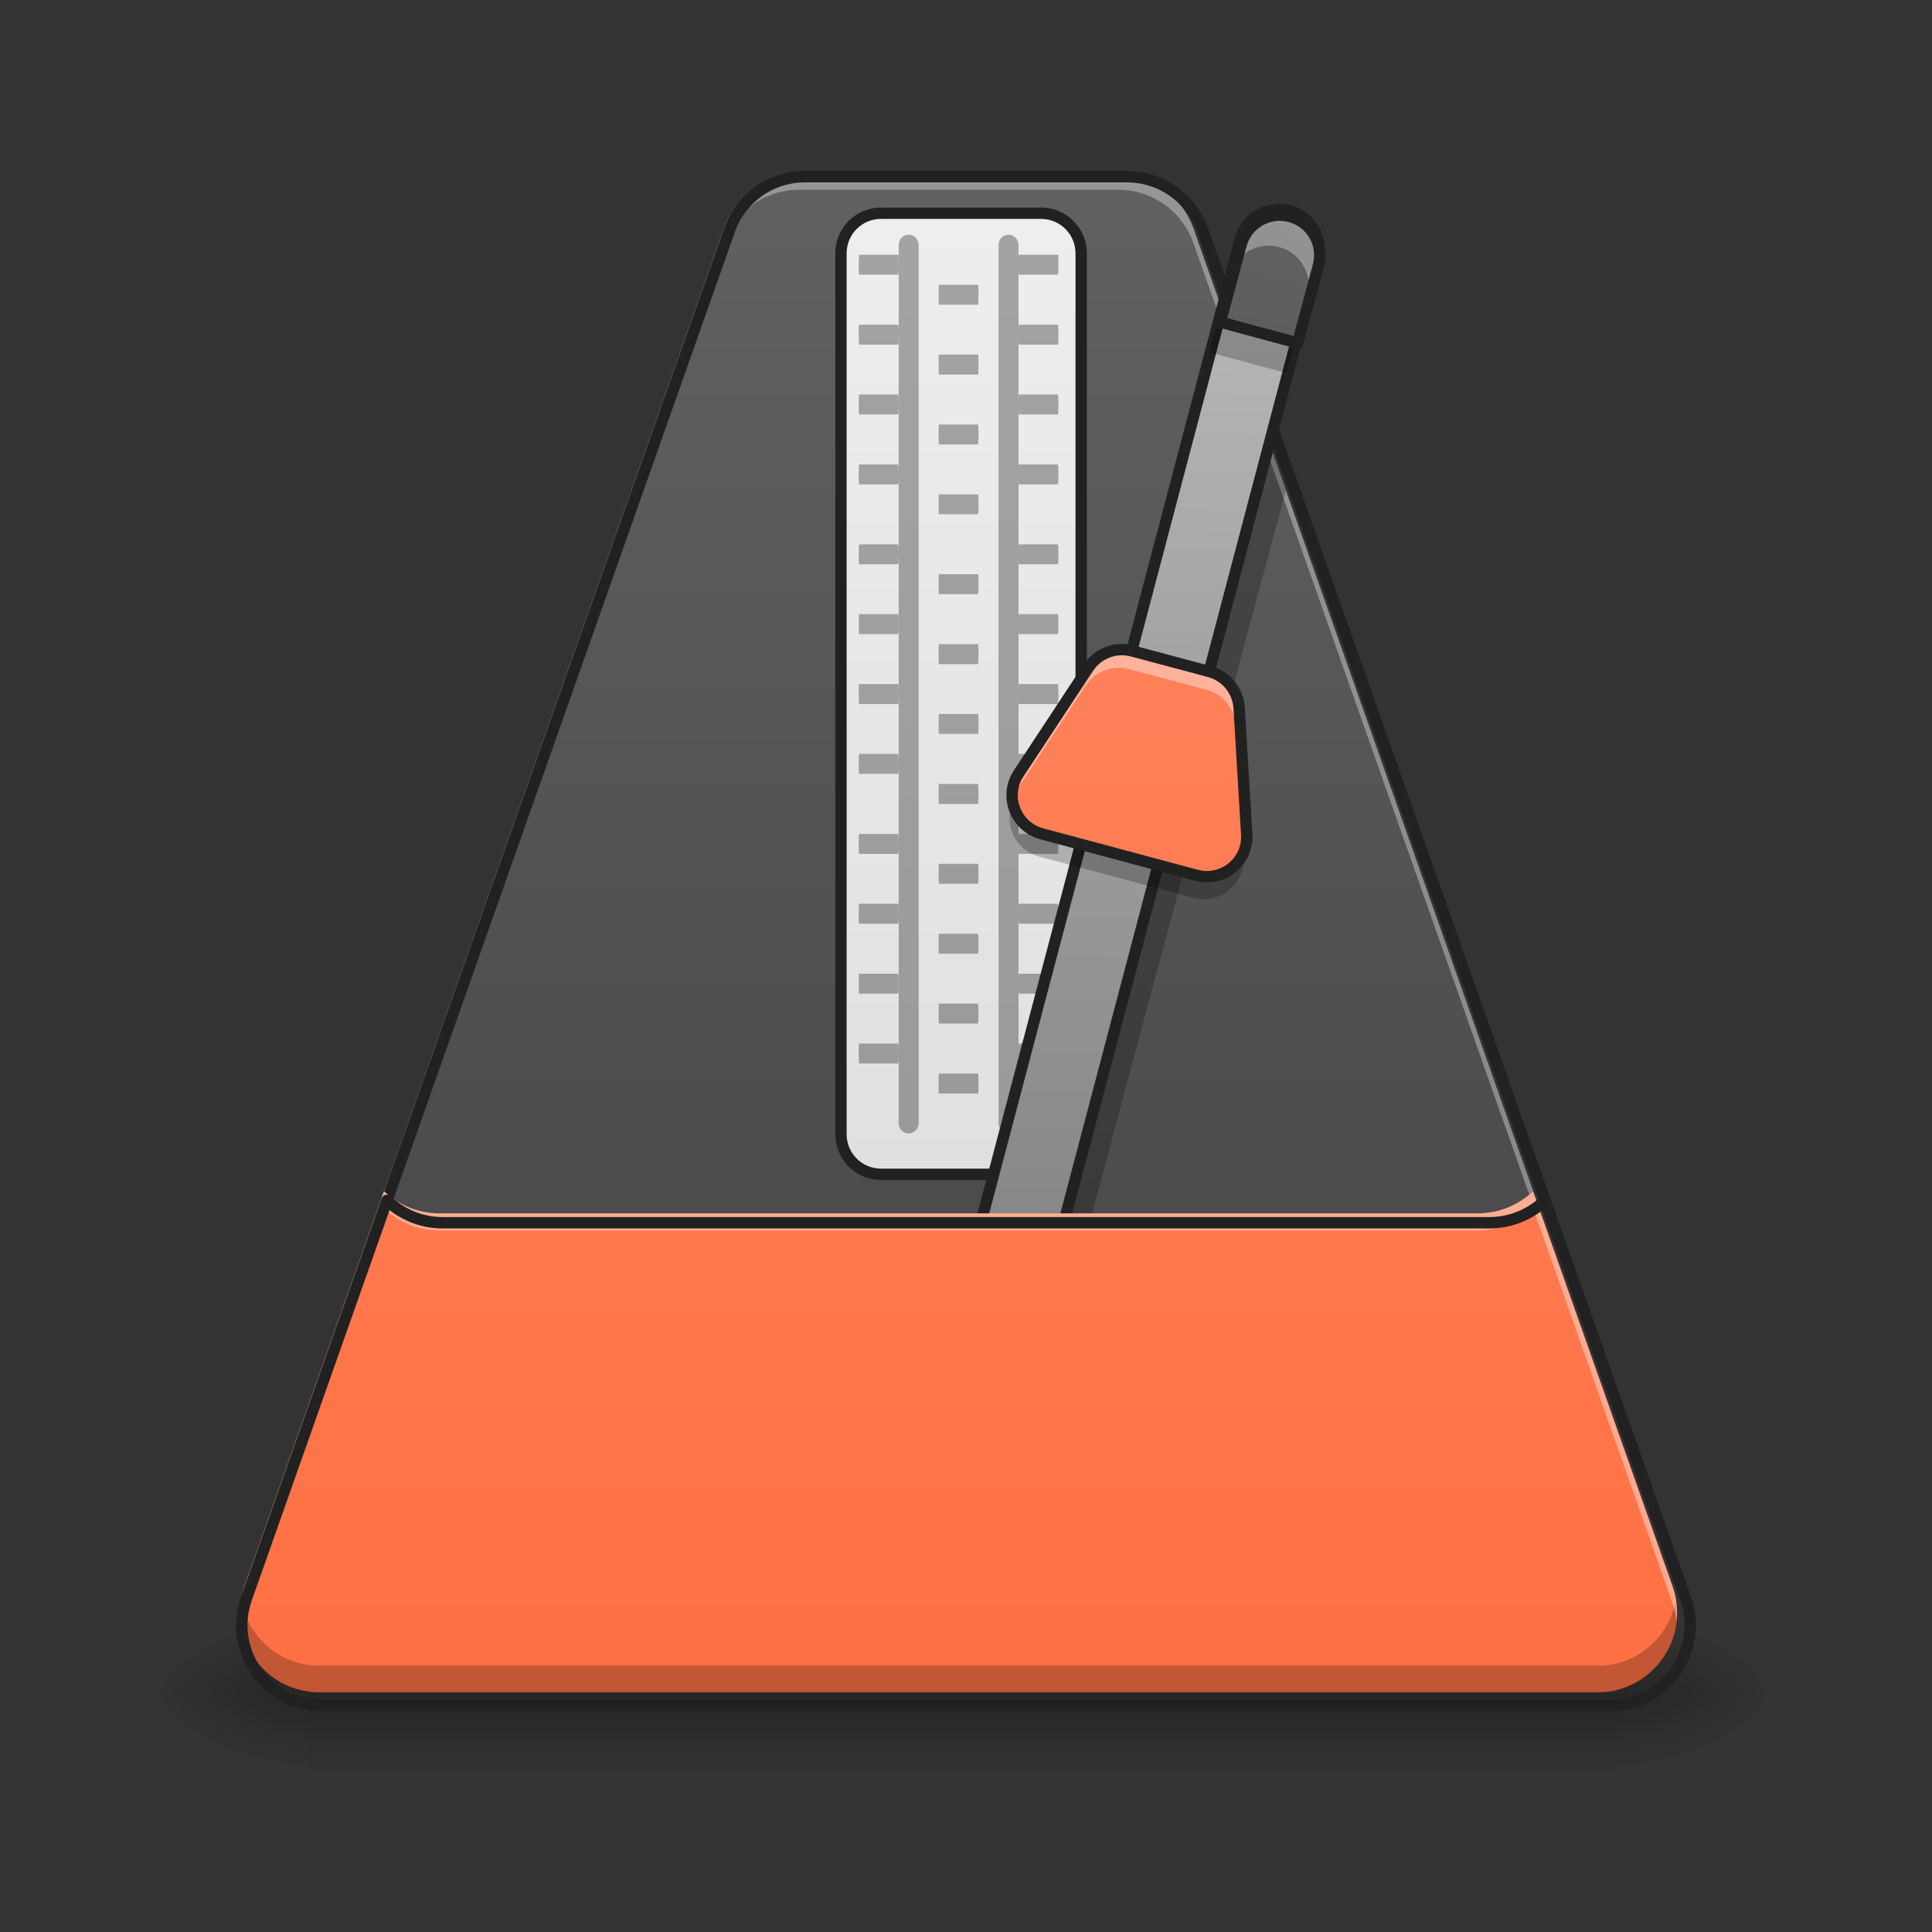 <svg height="48" viewBox="0 0 48 48" width="48" xmlns="http://www.w3.org/2000/svg" xmlns:xlink="http://www.w3.org/1999/xlink"><rect x="0" y="0" width="48" height="48" fill="#333333" stroke="none"/><linearGradient id="a" gradientUnits="userSpaceOnUse" x1="23.815" x2="23.815" y1="42.051" y2="44.035"><stop offset="0" stop-opacity=".275"/><stop offset="1" stop-opacity="0"/></linearGradient><linearGradient id="b"><stop offset="0" stop-opacity=".314"/><stop offset=".222" stop-opacity=".275"/><stop offset="1" stop-opacity="0"/></linearGradient><radialGradient id="c" cx="450.909" cy="189.579" gradientTransform="matrix(0 -.117 -.211 -0 79.684 95.393)" gradientUnits="userSpaceOnUse" r="21.167" xlink:href="#b"/><radialGradient id="d" cx="450.909" cy="189.579" gradientTransform="matrix(-0 .117 .211 0 -31.807 -11.291)" gradientUnits="userSpaceOnUse" r="21.167" xlink:href="#b"/><radialGradient id="e" cx="450.909" cy="189.579" gradientTransform="matrix(-0 -.117 .211 -0 -31.807 95.393)" gradientUnits="userSpaceOnUse" r="21.167" xlink:href="#b"/><radialGradient id="f" cx="450.909" cy="189.579" gradientTransform="matrix(0 .117 -.211 0 79.684 -11.291)" gradientUnits="userSpaceOnUse" r="21.167" xlink:href="#b"/><linearGradient id="g"><stop offset="0" stop-color="#424242"/><stop offset="1" stop-color="#616161"/></linearGradient><linearGradient id="h" gradientUnits="userSpaceOnUse" x1="23.815" x2="23.815" xlink:href="#g" y1="42.051" y2="4.344"/><linearGradient id="i" gradientUnits="userSpaceOnUse" x1="254" x2="254" y1="95.917" y2="-158.083"><stop offset="0" stop-color="#e0e0e0"/><stop offset="1" stop-color="#eee"/></linearGradient><linearGradient id="j" gradientUnits="userSpaceOnUse" x1="338.453" x2="252.805" y1="118.179" y2="-242.355"><stop offset="0" stop-color="#757575"/><stop offset="1" stop-color="#bdbdbd"/></linearGradient><linearGradient id="k"><stop offset="0" stop-color="#ff7043"/><stop offset="1" stop-color="#ff8a65"/></linearGradient><linearGradient id="l" gradientUnits="userSpaceOnUse" x1="23.815" x2="23.815" xlink:href="#k" y1="42.051" y2="4.344"/><linearGradient id="m" gradientTransform="matrix(.091 .024 -.024 .091 -6.628 11.447)" gradientUnits="userSpaceOnUse" x1="381" x2="381" xlink:href="#g" y1="201.75" y2="-168.667"/><linearGradient id="n" gradientTransform="matrix(.091 .024 -.024 .091 -15.255 9.136)" gradientUnits="userSpaceOnUse" x1="536.259" x2="440.388" xlink:href="#k" y1="186.883" y2="-170.912"/><path d="m7.691 42.051h32.496v1.984h-32.496zm0 0" fill="url(#a)"/><path d="m40.188 42.051h3.969v-1.984h-3.969zm0 0" fill="url(#c)"/><path d="m7.691 42.051h-3.969v1.984h3.969zm0 0" fill="url(#d)"/><path d="m7.691 42.051h-3.969v-1.984h3.969zm0 0" fill="url(#e)"/><path d="m40.188 42.051h3.969v1.984h-3.969zm0 0" fill="url(#f)"/><path d="m19.844 4.355c-.836 0-1.582.527-1.859 1.316l-8.445 23.922c.359.34.84.551 1.375.551h25.801c.535 0 1.02-.211 1.375-.551l-8.441-23.922c-.281-.789-1.027-1.316-1.863-1.316zm0 0" fill="url(#h)"/><path d="m19.844 4.355c-.836 0-1.582.527-1.859 1.316l-8.445 23.922c.031.027.066.059.098.086l8.348-23.645c.277-.789 1.023-1.32 1.859-1.32h7.941c.836 0 1.582.531 1.863 1.32l8.344 23.645c.031-.027.066-.059.098-.086l-8.441-23.922c-.281-.789-1.027-1.316-1.863-1.316zm0 0" fill="#e8e8e8" fill-opacity=".392"/><path d="m5.969 39.906c-.094 1.113.781 2.137 1.969 2.137h31.754c1.188 0 2.062-1.023 1.969-2.137-.082.977-.898 1.805-1.969 1.805h-31.754c-1.07 0-1.887-.828-1.969-1.805zm0 0" fill-opacity=".235"/><path d="m232.853-158.089h42.329c5.833 0 10.582 4.75 10.582 10.582v232.853c0 5.833-4.75 10.582-10.582 10.582h-42.329c-5.874 0-10.582-4.75-10.582-10.582v-232.853c0-5.833 4.708-10.582 10.582-10.582zm0 0" fill="url(#i)" stroke="#212121" stroke-linecap="round" stroke-linejoin="round" stroke-width="3" transform="matrix(.094 0 0 .094 0 20.158)"/><g fill-opacity=".314"><path d="m22.574 5.832c.137 0 .25.113.25.25v21.828c0 .137-.113.25-.25.25s-.246-.113-.246-.25v-21.828c0-.137.109-.25.246-.25zm0 0"/><path d="m25.055 5.832c.137 0 .25.113.25.25v21.828c0 .137-.113.25-.25.25-.137 0-.246-.113-.246-.25v-21.828c0-.137.109-.25.246-.25zm0 0"/><path d="m22.328 6.578c0 .137-.008.246-.012.246h-.973c-.004 0-.008-.109-.008-.246s.004-.25.008-.25h.973c.004 0 .012.113.012.25zm0 0"/><path d="m22.328 8.312c0 .137-.008.25-.012.25h-.973c-.004 0-.008-.113-.008-.25s.004-.246.008-.246h.973c.004 0 .012.109.012.246zm0 0"/><path d="m22.328 10.051c0 .137-.008.246-.012.246h-.973c-.004 0-.008-.109-.008-.246s.004-.25.008-.25h.973c.004 0 .012.113.012.25zm0 0"/><path d="m22.328 11.785c0 .137-.008.25-.012.25h-.973c-.004 0-.008-.113-.008-.25 0-.137.004-.246.008-.246h.973c.004 0 .012.109.012.246zm0 0"/><path d="m22.328 13.77c0 .137-.008.25-.012.25h-.973c-.004 0-.008-.113-.008-.25s.004-.246.008-.246h.973c.004 0 .012.109.012.246zm0 0"/><path d="m22.328 15.508c0 .137-.008.246-.012.246h-.973c-.004 0-.008-.109-.008-.246 0-.137.004-.25.008-.25h.973c.004 0 .012.113.012.25zm0 0"/><path d="m22.328 17.242c0 .137-.008.25-.012.25h-.973c-.004 0-.008-.113-.008-.25 0-.137.004-.246.008-.246h.973c.004 0 .012.109.012.246zm0 0"/><path d="m22.328 18.98c0 .137-.008.246-.012.246h-.973c-.004 0-.008-.109-.008-.246s.004-.25.008-.25h.973c.004 0 .012.113.012.25zm0 0"/><path d="m22.328 20.965c0 .137-.008.25-.012.25h-.973c-.004 0-.008-.113-.008-.25 0-.137.004-.246.008-.246h.973c.004 0 .012.109.012.246zm0 0"/><path d="m22.328 22.703c0 .137-.008.246-.012.246h-.973c-.004 0-.008-.109-.008-.246 0-.141.004-.25.008-.25h.973c.004 0 .012.109.012.25zm0 0"/><path d="m22.328 24.438c0 .137-.008.25-.012.25h-.973c-.004 0-.008-.113-.008-.25s.004-.246.008-.246h.973c.004 0 .012.109.012.246zm0 0"/><path d="m22.328 26.176c0 .137-.008.246-.012.246h-.973c-.004 0-.008-.109-.008-.246s.004-.25.008-.25h.973c.004 0 .012.113.012.25zm0 0"/><path d="m26.297 6.578c0 .137-.008.246-.012.246h-.973c-.004 0-.008-.109-.008-.246s.004-.25.008-.25h.973c.004 0 .012.113.012.25zm0 0"/><path d="m26.297 8.312c0 .137-.008.25-.012.25h-.973c-.004 0-.008-.113-.008-.25s.004-.246.008-.246h.973c.004 0 .012.109.012.246zm0 0"/><path d="m26.297 10.051c0 .137-.008.246-.012.246h-.973c-.004 0-.008-.109-.008-.246s.004-.25.008-.25h.973c.004 0 .012.113.012.25zm0 0"/><path d="m26.297 11.785c0 .137-.008.25-.012.25h-.973c-.004 0-.008-.113-.008-.25 0-.137.004-.246.008-.246h.973c.004 0 .012.109.012.246zm0 0"/><path d="m26.297 13.77c0 .137-.008.25-.012.25h-.973c-.004 0-.008-.113-.008-.25s.004-.246.008-.246h.973c.004 0 .012.109.012.246zm0 0"/></g><path d="m799.924 175.574c-33.698 0-63.773 21.258-74.953 53.066l-340.44 964.317c14.487 13.699 33.855 22.203 55.428 22.203h1040.058c21.573 0 41.098-8.503 55.428-22.203l-340.282-964.317c-11.338-31.808-41.413-53.066-75.111-53.066zm0 0" fill="none" stroke="#212121" stroke-linecap="round" stroke-linejoin="round" stroke-width="11.339" transform="scale(.025)"/><path d="m26.297 15.508c0 .137-.008.246-.012.246h-.973c-.004 0-.008-.109-.008-.246 0-.137.004-.25.008-.25h.973c.004 0 .012.113.012.25zm0 0" fill-opacity=".314"/><path d="m31.492 10.902-5.156 19.242h.797l4.812-17.957zm0 0" fill-opacity=".235"/><path d="m26.297 17.242c0 .137-.008.25-.012.25h-.973c-.004 0-.008-.113-.008-.25 0-.137.004-.246.008-.246h.973c.004 0 .012.109.012.246zm0 0" fill-opacity=".314"/><path d="m26.297 18.98c0 .137-.008.246-.012.246h-.973c-.004 0-.008-.109-.008-.246s.004-.25.008-.25h.973c.004 0 .012.113.012.25zm0 0" fill-opacity=".314"/><path d="m26.297 20.965c0 .137-.008.25-.012.25h-.973c-.004 0-.008-.113-.008-.25 0-.137.004-.246.008-.246h.973c.004 0 .012.109.012.246zm0 0" fill-opacity=".314"/><path d="m26.297 22.703c0 .137-.008.246-.012.246h-.973c-.004 0-.008-.109-.008-.246 0-.141.004-.25.008-.25h.973c.004 0 .012.109.012.25zm0 0" fill-opacity=".314"/><path d="m26.297 24.438c0 .137-.008.25-.012.25h-.973c-.004 0-.008-.113-.008-.25s.004-.246.008-.246h.973c.004 0 .012.109.012.246zm0 0" fill-opacity=".314"/><path d="m26.297 26.176c0 .137-.008.246-.012.246h-.973c-.004 0-.008-.109-.008-.246s.004-.25.008-.25h.973c.004 0 .012.113.012.25zm0 0" fill-opacity=".314"/><path d="m288.659-240.106c5.861-.018 10.59 4.754 10.597 10.575l-.017 349.247c.018 5.861-4.713 10.58-10.575 10.597-5.821.007-10.59-4.754-10.597-10.575l.017-349.247c-.018-5.861 4.754-10.59 10.575-10.597zm0 0" fill="url(#j)" stroke="#212121" stroke-linecap="round" stroke-linejoin="round" stroke-width="3" transform="matrix(.091 .024 -.024 .091 0 20.158)"/><path d="m9.539 29.594-3.465 9.816c-.453 1.285.5 2.633 1.863 2.633h31.754c1.363 0 2.316-1.348 1.863-2.633l-3.465-9.816c-.355.34-.84.551-1.375.551h-25.801c-.535 0-1.016-.211-1.375-.551zm0 0" fill="url(#l)"/><path d="m24.312 7.32c0 .137-.008.25-.012.25h-.973c-.004 0-.008-.113-.008-.25 0-.137.004-.246.008-.246h.973c.004 0 .012.109.012.246zm0 0" fill-opacity=".314"/><path d="m24.312 9.059c0 .137-.008.246-.012.246h-.973c-.004 0-.008-.109-.008-.246 0-.137.004-.25.008-.25h.973c.004 0 .012.113.012.25zm0 0" fill-opacity=".314"/><path d="m24.312 10.793c0 .137-.008.25-.012.25h-.973c-.004 0-.008-.113-.008-.25s.004-.246.008-.246h.973c.004 0 .012.109.012.246zm0 0" fill-opacity=".314"/><path d="m24.312 12.531c0 .137-.008.246-.012.246h-.973c-.004 0-.008-.109-.008-.246s.004-.25.008-.25h.973c.004 0 .012.113.012.25zm0 0" fill-opacity=".314"/><path d="m24.312 14.516c0 .137-.008.246-.012.246h-.973c-.004 0-.008-.109-.008-.246s.004-.25.008-.25h.973c.004 0 .012.113.012.25zm0 0" fill-opacity=".314"/><path d="m24.312 16.25c0 .137-.008.25-.012.25h-.973c-.004 0-.008-.113-.008-.25s.004-.246.008-.246h.973c.004 0 .012.109.012.246zm0 0" fill-opacity=".314"/><path d="m24.312 17.988c0 .137-.008.246-.012.246h-.973c-.004 0-.008-.109-.008-.246s.004-.25.008-.25h.973c.004 0 .012.113.012.25zm0 0" fill-opacity=".314"/><path d="m24.312 19.723c0 .141-.008.25-.012.25h-.973c-.004 0-.008-.109-.008-.25 0-.137.004-.246.008-.246h.973c.004 0 .012.109.012.246zm0 0" fill-opacity=".314"/><path d="m24.312 21.711c0 .137-.008.246-.012.246h-.973c-.004 0-.008-.109-.008-.246 0-.141.004-.25.008-.25h.973c.004 0 .012.109.012.25zm0 0" fill-opacity=".314"/><path d="m24.312 23.445c0 .137-.008.25-.012.25h-.973c-.004 0-.008-.113-.008-.25 0-.137.004-.246.008-.246h.973c.004 0 .012.109.012.246zm0 0" fill-opacity=".314"/><path d="m24.312 25.184c0 .137-.008.246-.012.246h-.973c-.004 0-.008-.109-.008-.246 0-.137.004-.25.008-.25h.973c.004 0 .012.113.012.25zm0 0" fill-opacity=".314"/><path d="m24.312 26.918c0 .137-.008.25-.012.25h-.973c-.004 0-.008-.113-.008-.25s.004-.246.008-.246h.973c.004 0 .012.109.012.246zm0 0" fill-opacity=".314"/><path d="m31.969 5.418c-.531-.141-1.07.172-1.215.703l-.512 1.914 1.914.516.516-1.918c.141-.531-.172-1.074-.703-1.215zm0 0" fill="url(#m)"/><path d="m31.969 5.418c-.531-.141-1.07.172-1.215.703l-.191.719c.141-.531.684-.844 1.215-.703s.844.684.703 1.215l.191-.719c.141-.531-.172-1.074-.703-1.215zm0 0" fill="#fff" fill-opacity=".314"/><path d="m30.242 8.035-.195.719 1.918.516.191-.719zm0 0" fill-opacity=".235"/><path d="m340.967-157.214c-5.666-1.5-11.416 1.833-12.957 7.499l-5.458 20.415 20.415 5.499 5.499-20.456c1.5-5.666-1.833-11.457-7.499-12.957zm0 0" fill="none" stroke="#212121" stroke-linecap="round" stroke-linejoin="round" stroke-width="3" transform="matrix(.094 0 0 .094 0 20.158)"/><path d="m25.121 20.039c-.152.516.141 1.094.695 1.242l3.832 1.027c.656.176 1.285-.344 1.246-1.016l-.02-.309c-.109.543-.66.91-1.227.758l-3.832-1.027c-.355-.094-.602-.359-.695-.676zm0 0" fill-opacity=".235"/><path d="m28.059 16.184c-.414-.109-.848.055-1.086.41l-1.727 2.621c-.375.562-.082 1.324.57 1.5l3.832 1.027c.656.176 1.289-.34 1.246-1.016l-.188-3.133c-.027-.426-.32-.785-.73-.898zm0 0" fill="url(#n)"/><path d="m27.785 16.148c-.32.008-.629.168-.812.445l-1.727 2.621c-.16.238-.195.512-.141.762.027-.109.07-.219.141-.324l1.727-2.617c.238-.355.672-.523 1.086-.41l1.918.512c.41.109.703.473.73.898l.176 2.922c.012-.074.016-.152.012-.23l-.188-3.133c-.027-.426-.32-.785-.73-.898l-1.918-.512c-.09-.023-.184-.035-.273-.035zm0 0" fill="#fff" fill-opacity=".392"/><path d="m299.263-42.391c-4.416-1.167-9.041.583-11.582 4.375l-18.415 27.956c-4 5.999-.875 14.124 6.083 15.998l40.871 10.957c6.999 1.875 13.749-3.625 13.29-10.832l-2-33.413c-.292-4.541-3.416-8.374-7.791-9.582zm0 0" fill="none" stroke="#212121" stroke-linecap="round" stroke-linejoin="round" stroke-width="3" transform="matrix(.094 0 0 .094 0 20.158)"/><path d="m9.539 29.594-3.465 9.816c-.453 1.285.5 2.633 1.863 2.633h31.754c1.363 0 2.316-1.348 1.863-2.633l-3.465-9.816c-.355.34-.84.551-1.375.551h-25.801c-.535 0-1.016-.211-1.375-.551zm0 0" fill="url(#l)"/><path d="m5.988 39.738c-.199 1.176.703 2.305 1.949 2.305h31.754c1.246 0 2.148-1.129 1.949-2.305-.156.906-.941 1.645-1.949 1.645h-31.754c-1.008 0-1.793-.738-1.949-1.645zm0 0" fill-opacity=".235"/><path d="m9.539 29.594-3.465 9.816c-.102.293-.133.59-.102.871.016-.148.051-.297.102-.445l3.465-9.816c.359.34.84.551 1.375.551h25.801c.535 0 1.02-.211 1.375-.551l3.465 9.816c.051.148.086.297.102.445.031-.281 0-.578-.102-.871l-3.465-9.816c-.355.34-.84.551-1.375.551h-25.801c-.535 0-1.016-.211-1.375-.551zm0 0" fill="#fff" fill-opacity=".392"/><path d="m384.53 1192.957-139.672 395.71c-18.266 51.806 20.156 106.132 75.111 106.132h1280.035c54.955 0 93.377-54.326 75.111-106.132l-139.672-395.71c-14.329 13.699-33.855 22.203-55.428 22.203h-1040.058c-21.573 0-40.941-8.503-55.428-22.203zm0 0" style="fill:none;stroke-width:11.339;stroke-linecap:round;stroke-linejoin:round;stroke:#212121;stroke-opacity:.997" transform="scale(.025)"/></svg>